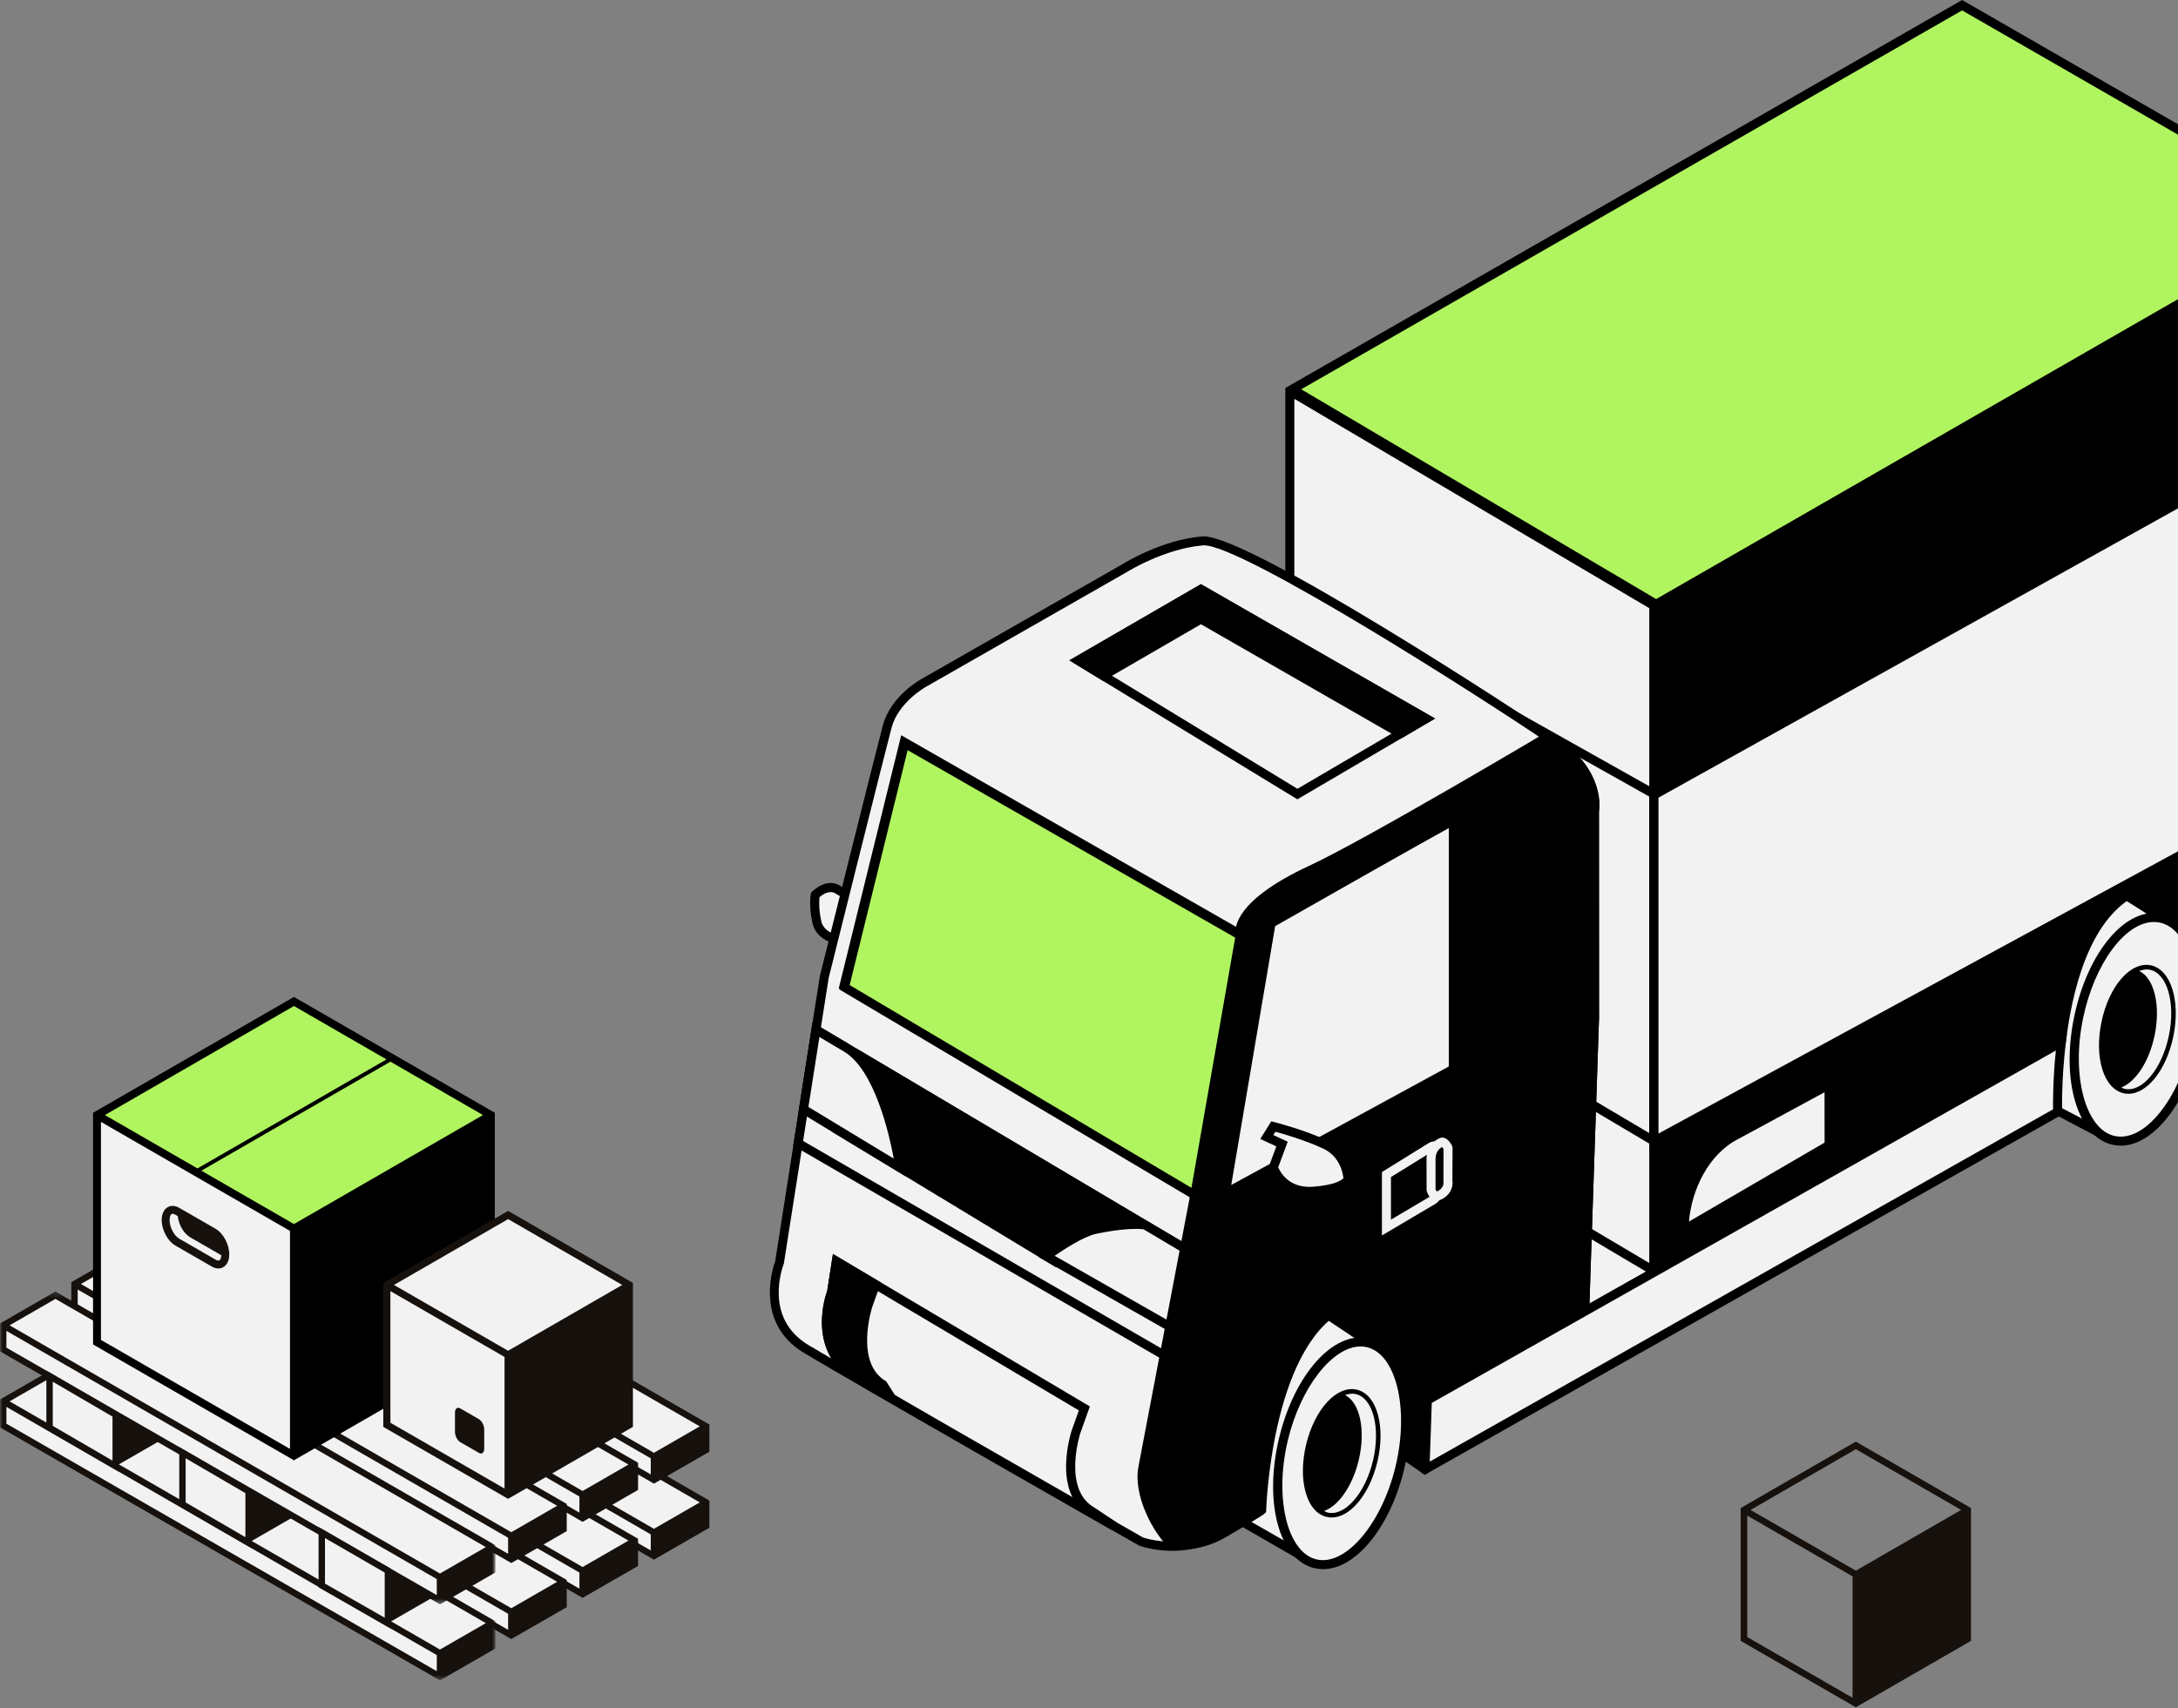 <svg width="427" height="335" viewBox="0 0 427 335" fill="none" xmlns="http://www.w3.org/2000/svg">
<rect x="0" y="0" width="427" height="335" fill="#808080" stroke="none"/>
<path fill-rule="evenodd" clip-rule="evenodd" d="M342.552 321.028V297.213L363.196 309.121V332.936L342.552 321.028ZM363.839 284.189L384.484 296.096L374.12 302.074L363.839 308.006L360.604 306.139L343.199 296.098L363.839 284.189ZM363.839 282.702L341.91 295.354L341.265 295.751V321.771L363.196 334.423L363.839 334.795L364.483 334.423L386.416 321.771V296.469V295.724L363.839 282.702Z" fill="#16110D"/>
<path fill-rule="evenodd" clip-rule="evenodd" d="M164.839 184.372C164.839 184.372 160.857 184.017 160.146 180.819C159.434 177.621 159.829 175.489 159.829 175.489C159.829 175.489 162.103 173.154 164.198 174.423C167.014 176.126 168.979 177.11 168.979 177.11L164.839 184.372Z" fill="#F2F2F2"/>
<path fill-rule="evenodd" clip-rule="evenodd" d="M160.663 175.925C160.593 176.57 160.492 178.303 161.01 180.628C161.434 182.544 163.399 183.195 164.374 183.403L167.758 177.469C166.919 177.021 165.498 176.243 163.74 175.177C162.573 174.472 161.177 175.485 160.663 175.925ZM165.328 185.303L164.76 185.251C164.571 185.235 160.124 184.797 159.284 181.01C158.541 177.677 158.942 175.423 158.959 175.329L159.01 175.066L159.195 174.873C159.306 174.758 161.987 172.047 164.657 173.667C167.404 175.329 169.357 176.309 169.375 176.321L170.21 176.736L165.328 185.303Z" fill="black"/>
<path fill-rule="evenodd" clip-rule="evenodd" d="M456.393 174.859L383.897 130.419L209.314 229.569L279.841 274.586L456.393 174.859Z" fill="#F2F2F2"/>
<path fill-rule="evenodd" clip-rule="evenodd" d="M211.025 229.614L279.868 273.555L454.652 174.828L383.881 131.445L211.025 229.614ZM279.813 275.617L279.364 275.331L207.603 229.525L208.877 228.802L383.914 129.392L457.259 175.384L456.829 175.627L279.813 275.617Z" fill="black"/>
<path fill-rule="evenodd" clip-rule="evenodd" d="M252.874 76.043V206.942L324.262 249.253V118.253L252.874 76.043Z" fill="#F2F2F2"/>
<path fill-rule="evenodd" clip-rule="evenodd" d="M324.314 155.742L252.875 115.57L252.821 181.428L324.26 223.778L324.314 155.742Z" fill="#F2F2F2"/>
<path fill-rule="evenodd" clip-rule="evenodd" d="M253.704 180.925L323.379 222.227L323.428 156.258L253.757 117.082L253.704 180.925ZM325.143 225.328L251.936 181.934L251.993 114.062L325.198 155.227L325.143 225.328Z" fill="black"/>
<path fill-rule="evenodd" clip-rule="evenodd" d="M433.6 200.976L393.731 177.547L416.798 157.443L432.644 160.3C432.644 160.3 443.829 171.455 444.518 172.802C445.207 174.15 433.6 200.976 433.6 200.976Z" fill="black"/>
<path fill-rule="evenodd" clip-rule="evenodd" d="M395.236 177.407L433.184 199.706C438.252 187.958 443.47 175.053 443.659 173.09C442.847 171.925 437.3 166.199 432.214 161.121L417.059 158.388L395.236 177.407ZM434.292 201.598L433.589 201.996L392.225 177.688L416.539 156.496L433.071 159.478L433.267 159.676C435.154 161.555 444.59 171.001 445.305 172.399C445.523 172.825 446.183 174.119 434.41 201.326L434.292 201.598Z" fill="black"/>
<path fill-rule="evenodd" clip-rule="evenodd" d="M456.837 42.566L324.26 118.774L252.821 76.63L384.67 1.02L456.837 42.566Z" fill="#B0F560"/>
<path fill-rule="evenodd" clip-rule="evenodd" d="M324.716 117.495L255.107 76.337L384.672 2.04L455.064 42.565L324.716 117.495ZM253.758 206.437V78.21L323.376 119.28V247.7L253.758 206.437ZM457.718 42.053L384.672 0L253.705 75.105L253.359 75.302L251.99 76.087V77.167V207.446L325.144 250.801V119.284L457.278 43.331L457.718 42.053Z" fill="black"/>
<path fill-rule="evenodd" clip-rule="evenodd" d="M279.366 288.168L244.826 264.304L269.05 245.716L291.265 250.08L279.366 288.168Z" fill="black"/>
<path fill-rule="evenodd" clip-rule="evenodd" d="M246.327 264.266L278.88 286.756L290.128 250.759L269.272 246.658L246.327 264.266ZM280.106 288.764L279.318 289.208L243.323 264.34L268.83 244.77L292.403 249.406L280.106 288.764Z" fill="black"/>
<path fill-rule="evenodd" clip-rule="evenodd" d="M258.164 256.312L256.99 255.61C256.581 255.415 256.159 255.251 255.713 255.144C249.4 253.644 241.281 262.109 238.434 274.072C235.801 285.145 238.305 295.281 242.675 297.926V297.931L257.89 306.655L270.363 264.534L258.164 256.312Z" fill="#F2F2F2"/>
<path fill-rule="evenodd" clip-rule="evenodd" d="M243.272 297.254L257.359 305.334L269.332 264.903L256.537 256.369C256.218 256.219 255.86 256.087 255.509 256.005C249.555 254.561 241.953 263.12 239.297 274.277C236.735 285.035 239.214 294.799 243.135 297.171L243.272 297.254ZM259.123 305.597C258.763 306.812 257.363 307.371 256.265 306.739L241.79 298.4C237.019 294.974 235.123 284.174 237.574 273.868C240.497 261.588 248.889 252.627 255.92 254.284C256.397 254.399 256.872 254.574 257.377 254.818L258.658 255.58L271.394 264.161L259.123 305.597Z" fill="black"/>
<path fill-rule="evenodd" clip-rule="evenodd" d="M274.477 287.705C271.63 299.669 264.205 308.154 257.889 306.655C251.576 305.155 248.765 294.241 251.613 282.275C254.458 270.311 261.886 261.826 268.199 263.326C274.512 264.825 277.325 275.739 274.477 287.705Z" fill="#F2F2F2"/>
<path fill-rule="evenodd" clip-rule="evenodd" d="M266.742 264.04C261.268 264.04 254.965 272.011 252.473 282.48C249.79 293.756 252.364 304.436 258.094 305.796C263.811 307.178 270.932 298.782 273.615 287.5C276.3 276.222 273.726 265.545 267.992 264.184C267.583 264.085 267.166 264.04 266.742 264.04ZM259.391 307.714C258.817 307.714 258.248 307.65 257.684 307.517C250.793 305.878 247.747 294.703 250.75 282.071C253.758 269.44 261.521 260.842 268.403 262.463C275.296 264.102 278.341 275.279 275.338 287.908C272.579 299.505 265.813 307.714 259.391 307.714Z" fill="black"/>
<path fill-rule="evenodd" clip-rule="evenodd" d="M269.173 286.446C267.646 292.86 263.666 297.407 260.28 296.604C256.896 295.801 255.389 289.948 256.915 283.535C258.442 277.119 262.422 272.572 265.808 273.375C269.192 274.18 270.699 280.031 269.173 286.446Z" fill="black"/>
<path fill-rule="evenodd" clip-rule="evenodd" d="M265.001 274.164C262.263 274.164 259.066 278.311 257.775 283.739C257.072 286.703 257.015 289.62 257.613 291.953C258.156 294.058 259.202 295.44 260.487 295.744C263.285 296.439 266.928 292.074 268.313 286.241C269.018 283.277 269.076 280.359 268.478 278.025C267.933 275.922 266.889 274.54 265.602 274.236C265.406 274.187 265.203 274.164 265.001 274.164ZM261.073 297.581C260.738 297.581 260.407 297.544 260.078 297.466C258.106 296.995 256.622 295.196 255.902 292.395C255.228 289.788 255.284 286.57 256.053 283.331C257.718 276.333 262.093 271.591 266.013 272.515C267.984 272.983 269.467 274.782 270.188 277.586C270.86 280.19 270.805 283.411 270.036 286.65C268.509 293.056 264.712 297.581 261.073 297.581Z" fill="black"/>
<path fill-rule="evenodd" clip-rule="evenodd" d="M265.808 273.376C265.12 273.212 264.406 273.321 263.695 273.571C266.577 274.974 267.792 280.386 266.378 286.334C265.161 291.444 262.387 295.32 259.598 296.297C259.824 296.406 260.036 296.546 260.28 296.606C263.666 297.409 267.648 292.861 269.174 286.447C270.701 280.031 269.192 274.179 265.808 273.376Z" fill="#F2F2F2"/>
<path fill-rule="evenodd" clip-rule="evenodd" d="M280.554 233.282L243.603 211.02L230.329 218.301L261.52 237.254L276.058 250.81L280.554 258.584V233.282Z" fill="#F2F2F2"/>
<path fill-rule="evenodd" clip-rule="evenodd" d="M232.095 218.34L261.978 236.501L276.825 250.367L279.671 255.29V233.782L243.581 212.037L232.095 218.34ZM281.441 261.879L275.36 251.365L260.916 237.902L228.563 218.262L243.622 210L281.441 232.781V261.879Z" fill="black"/>
<path fill-rule="evenodd" clip-rule="evenodd" d="M284.925 209.829L239.71 234.191L249.002 180.876L284.925 161.051V209.829ZM234.264 234.191L165.461 193.365L177.263 145.528L243.166 183.248L234.264 234.191ZM304.862 145.528C295.634 139.219 243.55 105.424 235.781 106.069C228.01 106.712 220.603 111.341 220.603 111.341L181.177 133.87C181.177 133.87 175.396 136.992 173.939 142.472C172.483 147.952 161.6 191.57 161.6 191.57L152.799 247.662C152.799 247.662 148.395 258.698 158.033 264.519C167.673 270.341 223.681 302.284 223.681 302.284C223.681 302.284 231.546 305.18 238.945 300.813C246.344 296.446 246.344 296.432 246.344 296.432C246.344 296.432 247.061 263.034 264.48 255.426C281.899 247.818 279.841 274.587 279.841 274.587L310.705 256.369L312.607 199.763V159.008C312.607 159.008 314.089 151.836 304.862 145.528Z" fill="#F2F2F2"/>
<path fill-rule="evenodd" clip-rule="evenodd" d="M166.477 192.939L233.611 232.781L242.185 183.707L177.841 146.876L166.477 192.939ZM234.914 235.605L164.445 193.789L176.684 144.18L244.143 182.791L244.036 183.401L234.914 235.605ZM249.8 181.443L240.894 232.553L284.042 209.303V162.548L249.8 181.443ZM238.526 235.833L248.201 180.306L285.812 159.553V210.356L238.526 235.833ZM224.119 301.514C224.158 301.512 231.604 304.117 238.495 300.052C243.086 297.343 244.819 296.314 245.475 295.924C245.641 291.502 247.37 261.932 264.125 254.618C268.565 252.677 272.237 252.703 275.043 254.694C280.538 258.596 280.884 268.929 280.797 272.996L309.836 255.854L311.723 199.733V159.009C311.793 158.563 312.94 152.124 304.361 146.256C290.351 136.675 243.614 106.94 236.057 106.94C235.985 106.94 235.919 106.943 235.854 106.951C228.385 107.567 221.146 112.044 221.074 112.092L181.617 134.637C181.543 134.678 176.135 137.663 174.794 142.699C173.357 148.109 162.568 191.349 162.459 191.787L153.673 247.799C153.455 248.413 149.621 258.407 158.492 263.762C168.01 269.513 223.56 301.198 224.119 301.518V301.514ZM229.805 304.121C226.185 304.121 223.566 303.184 223.375 303.112C222.682 302.732 167.116 271.034 157.575 265.275C147.413 259.136 151.932 247.454 151.979 247.337L160.728 191.436C160.852 190.922 171.643 147.669 173.084 142.247C174.624 136.461 180.507 133.228 180.756 133.093L220.164 110.574C220.445 110.397 227.815 105.842 235.708 105.188C235.79 105.18 235.874 105.178 235.965 105.178C245.133 105.178 298.054 139.803 305.36 144.798C314.963 151.366 313.536 158.871 313.472 159.19L313.491 199.764L311.573 256.881L278.83 276.208L278.958 274.518C278.97 274.376 279.967 260.356 274.015 256.133C271.754 254.527 268.66 254.564 264.834 256.236C248.137 263.527 247.234 296.125 247.226 296.451C247.226 296.953 247.226 296.953 239.394 301.576C236.041 303.554 232.62 304.121 229.805 304.121Z" fill="black"/>
<path fill-rule="evenodd" clip-rule="evenodd" d="M165.562 193.6L177.364 145.762L243.265 183.482L234.363 234.427L165.562 193.6Z" fill="#B0F560"/>
<path fill-rule="evenodd" clip-rule="evenodd" d="M166.578 193.174L233.712 233.011L242.287 183.94L177.942 147.111L166.578 193.174ZM235.016 235.838L164.547 194.024L176.785 144.415L244.244 183.024L244.137 183.634L235.016 235.838Z" fill="black"/>
<path fill-rule="evenodd" clip-rule="evenodd" d="M285.026 160.698V210.187L239.811 234.425L249.103 181.11L285.026 160.698Z" fill="#F2F2F2"/>
<path fill-rule="evenodd" clip-rule="evenodd" d="M249.901 181.67L240.995 232.79L284.14 209.657V162.218L249.901 181.67ZM238.627 236.062L248.304 180.547L248.663 180.339L285.91 159.18V210.714L238.627 236.062Z" fill="black"/>
<path fill-rule="evenodd" clip-rule="evenodd" d="M284.925 209.657L240.211 234.019L249.253 180.704L284.925 160.879V209.657ZM243.166 183.248L234.264 234.191C234.264 234.191 225.885 278.29 224.063 287.751C223.064 292.951 226.81 300.15 229.951 303.027C232.788 303.149 236.416 302.725 239.946 300.641C247.345 296.274 247.345 296.26 247.345 296.26C247.345 296.26 248.153 264.213 263.045 256.131C279.749 247.067 279.841 274.587 279.841 274.587L310.705 256.369L312.606 199.591V158.838C312.606 158.838 313.846 150.62 303.355 144.51C303.355 144.51 268.084 165.472 257.071 170.572C241.486 177.789 243.166 183.248 243.166 183.248Z" fill="black"/>
<path fill-rule="evenodd" clip-rule="evenodd" d="M250.053 181.27L241.388 232.373L284.041 209.133V162.38L250.053 181.27ZM239.034 235.667L248.449 180.138L285.809 159.375V210.183L239.034 235.667ZM230.317 302.156C233.682 302.253 236.785 301.482 239.496 299.878C244.089 297.171 245.822 296.14 246.476 295.75C246.648 291.429 248.316 263.12 262.624 255.356C266.814 253.082 270.424 252.803 273.349 254.536C279.329 258.075 280.462 269.008 280.674 273.067L309.835 255.855L311.721 199.562V158.837C311.774 158.402 312.679 151.207 303.356 145.538C299.193 148.005 267.694 166.626 257.443 171.372C243.024 178.054 244.005 182.968 244.017 183.016L244.06 183.194L244.035 183.4L235.132 234.345C235.13 234.359 226.754 278.456 224.931 287.918C224.026 292.624 227.449 299.344 230.317 302.156ZM230.841 303.931C230.535 303.931 230.225 303.924 229.914 303.912L229.591 303.9L229.351 303.68C226.138 300.735 222.094 293.308 223.196 287.584C225.017 278.123 233.395 234.026 233.395 234.026L242.263 183.27C242.033 181.97 242.101 176.532 256.697 169.77C267.546 164.746 302.552 143.961 302.905 143.751L303.351 143.484L303.8 143.747C314.683 150.086 313.534 158.609 313.48 158.969L313.491 199.591L311.571 256.882L278.964 276.129L278.955 274.589C278.955 274.441 278.824 259.829 272.447 256.054C270.093 254.664 267.073 254.953 263.467 256.907C249.196 264.652 248.235 295.968 248.229 296.282C248.229 296.779 248.229 296.779 240.395 301.402C237.549 303.082 234.34 303.931 230.841 303.931Z" fill="black"/>
<path fill-rule="evenodd" clip-rule="evenodd" d="M271.813 239.063V230.33L282.012 224.014V234.696L271.813 240.721V239.063Z" fill="black"/>
<path fill-rule="evenodd" clip-rule="evenodd" d="M272.698 230.822V239.173L281.124 234.192V225.601L272.698 230.822ZM270.93 242.27V229.838L280.162 224.118C281.353 223.38 282.894 224.237 282.894 225.638V233.389C282.894 234.513 282.3 235.552 281.334 236.123L270.93 242.27Z" fill="#F2F2F2"/>
<path fill-rule="evenodd" clip-rule="evenodd" d="M282.593 224.013C282.593 224.013 280.554 224.73 280.554 227.279V233.242C280.554 233.242 280.965 235.283 282.593 234.193C284.221 233.1 283.857 231.525 283.857 231.525L283.892 225.094C283.892 225.094 283.175 223.695 282.593 224.013Z" fill="black"/>
<path fill-rule="evenodd" clip-rule="evenodd" d="M282.72 224.924C282.321 225.137 281.439 225.774 281.439 227.278V233.24C281.476 233.312 281.632 233.593 281.716 233.63C281.76 233.636 281.873 233.612 282.101 233.458C283.211 232.712 282.997 231.732 282.995 231.72L283.007 225.324C282.915 225.172 282.808 225.024 282.72 224.924ZM281.718 235.397C281.449 235.397 281.223 235.339 281.04 235.265C280 234.834 279.716 233.558 279.685 233.413L279.671 227.278C279.671 224.386 281.815 223.373 282.234 223.205C282.524 223.067 282.855 223.045 283.166 223.143C283.939 223.379 284.481 224.306 284.679 224.692L284.775 225.098L284.743 231.525V231.523C284.763 231.523 285.139 233.548 283.086 234.926C282.559 235.278 282.095 235.397 281.718 235.397Z" fill="#F2F2F2"/>
<path fill-rule="evenodd" clip-rule="evenodd" d="M156.48 224.202L228.257 265.781L232.245 244.815L159.975 201.929L156.48 224.202Z" fill="#F2F2F2"/>
<path fill-rule="evenodd" clip-rule="evenodd" d="M157.448 223.741L227.621 264.392L231.26 245.258L160.647 203.356L157.448 223.741ZM228.891 267.171L155.514 224.661L159.303 200.503L233.231 244.371L228.891 267.171Z" fill="black"/>
<path fill-rule="evenodd" clip-rule="evenodd" d="M164.249 221.593L207.203 247.6L229.737 243.326L168.422 206.943L164.249 221.593Z" fill="black"/>
<path fill-rule="evenodd" clip-rule="evenodd" d="M165.286 221.185L207.372 246.67L227.277 242.892L168.96 208.286L165.286 221.185ZM207.035 248.532L206.745 248.356L163.214 222L167.887 205.596L232.196 243.759L207.035 248.532Z" fill="black"/>
<path fill-rule="evenodd" clip-rule="evenodd" d="M157.528 217.522L176.413 228.962C176.413 228.962 173.823 210.146 165.891 205.439C160.805 202.422 159.975 201.929 159.975 201.929L157.528 217.522Z" fill="#F2F2F2"/>
<path fill-rule="evenodd" clip-rule="evenodd" d="M158.494 217.073L175.222 227.205C174.336 222.403 171.478 209.783 165.44 206.197L160.648 203.357L158.494 217.073ZM177.541 230.678L156.563 217.97L159.302 200.504L166.343 204.679C174.548 209.547 177.179 228.053 177.288 228.839L177.541 230.678Z" fill="black"/>
<path fill-rule="evenodd" clip-rule="evenodd" d="M232.244 244.814L224.633 240.297C224.633 240.297 222.208 239.543 214.776 241.072C211.24 241.801 205.126 246.342 205.126 246.342L229.327 260.15L232.244 244.814Z" fill="#F2F2F2"/>
<path fill-rule="evenodd" clip-rule="evenodd" d="M206.764 246.262L228.687 258.77L231.259 245.259L224.189 241.061C224.181 241.092 223.72 240.985 222.664 240.985C221.255 240.985 218.797 241.147 214.956 241.938C212.52 242.439 208.655 244.955 206.764 246.262ZM229.964 261.532L203.512 246.438L204.597 245.633C204.852 245.442 210.913 240.965 214.599 240.209C222.037 238.674 224.627 239.369 224.894 239.453L233.23 244.37L229.964 261.532Z" fill="black"/>
<path fill-rule="evenodd" clip-rule="evenodd" d="M214.07 296.378C207.13 292.411 210.954 280.768 210.954 280.768L212.592 276.196L163.962 247.333L162.998 253.486C162.998 253.486 158.593 264.52 168.23 270.342C174.589 274.181 201.115 289.382 218.441 299.288L214.07 296.378Z" fill="#F2F2F2"/>
<path fill-rule="evenodd" clip-rule="evenodd" d="M164.634 248.759L163.87 253.622C163.65 254.232 159.82 264.229 168.69 269.583C174.107 272.857 194.415 284.517 210.255 293.585C207.596 288.352 209.983 280.89 210.113 280.493L211.513 276.583L164.634 248.759ZM218.001 300.055C202.031 290.923 174.266 275.018 167.774 271.097C157.612 264.958 162.128 253.275 162.174 253.158L163.294 245.906L213.669 275.804L211.788 281.066C211.757 281.153 208.281 292.049 214.51 295.61L214.562 295.641L218.932 298.551L218.001 300.055Z" fill="black"/>
<path fill-rule="evenodd" clip-rule="evenodd" d="M173.278 271.633C166.338 267.667 170.162 256.024 170.162 256.024L171.642 251.889L163.963 247.332L162.997 253.485C162.997 253.485 158.594 264.519 168.231 270.341C169.985 271.401 173.28 273.328 177.486 275.766C176.705 275 173.278 271.633 173.278 271.633Z" fill="black"/>
<path fill-rule="evenodd" clip-rule="evenodd" d="M164.634 248.759L163.87 253.622C163.65 254.232 159.82 264.229 168.69 269.583C169.272 269.938 170.025 270.384 170.925 270.916C166.078 265.872 169.172 256.202 169.32 255.75L170.565 252.277L164.634 248.759ZM183.118 280.054L177.041 276.529C172.829 274.085 169.529 272.159 167.774 271.095C157.612 264.958 162.128 253.275 162.174 253.158L163.294 245.906L172.72 251.505L170.991 256.325C170.964 256.409 167.488 267.305 173.719 270.867L175.44 273.555L183.118 280.054Z" fill="black"/>
<path fill-rule="evenodd" clip-rule="evenodd" d="M413.4 173.311L412.209 172.641C411.794 172.455 411.368 172.303 410.92 172.208C404.568 170.877 396.449 179.551 393.921 191.587C391.579 202.725 394.192 212.791 398.563 215.319V215.323L414.456 223.644L425.697 181.208L413.4 173.311Z" fill="#F2F2F2"/>
<path fill-rule="evenodd" clip-rule="evenodd" d="M399.073 214.594L413.885 222.346L424.676 181.605L411.776 173.412C411.451 173.27 411.087 173.147 410.738 173.073C407.983 172.496 404.671 174.096 401.647 177.474C398.397 181.101 395.963 186.179 394.787 191.767C392.507 202.62 395.128 212.312 399.005 214.555L399.073 214.594ZM415.871 221.754C415.439 223.383 413.603 224.188 412.113 223.403L397.677 215.804C392.869 212.487 390.838 201.961 393.056 191.404C394.291 185.517 396.875 180.152 400.329 176.295C403.783 172.438 407.707 170.639 411.102 171.343C411.579 171.444 412.06 171.606 412.571 171.836L413.879 172.567L426.717 180.812L415.871 221.754Z" fill="black"/>
<path fill-rule="evenodd" clip-rule="evenodd" d="M430.537 204.262C428.008 216.298 420.809 224.976 414.456 223.643C408.106 222.31 405.006 211.473 407.536 199.438C410.065 187.402 417.265 178.724 423.617 180.057C429.967 181.388 433.065 192.226 430.537 204.262Z" fill="#F2F2F2"/>
<path fill-rule="evenodd" clip-rule="evenodd" d="M422.276 180.803C416.708 180.803 410.666 188.834 408.401 199.619C406.018 210.962 408.874 221.569 414.638 222.776C417.387 223.353 420.434 221.795 423.25 218.404C426.198 214.85 428.478 209.765 429.672 204.08C430.867 198.397 430.826 192.824 429.555 188.388C428.344 184.147 426.171 181.495 423.435 180.922C423.053 180.842 422.664 180.803 422.276 180.803ZM415.777 224.662C415.271 224.662 414.77 224.61 414.274 224.508C407.342 223.054 403.999 211.958 406.67 199.255C409.34 186.556 416.844 177.724 423.799 179.193C427.207 179.905 429.855 183.001 431.257 187.901C432.604 192.609 432.653 198.485 431.403 204.443C430.151 210.404 427.74 215.76 424.611 219.529C421.829 222.883 418.742 224.662 415.777 224.662Z" fill="black"/>
<path fill-rule="evenodd" clip-rule="evenodd" d="M425.202 203.143C423.845 209.596 419.987 214.248 416.582 213.533C413.176 212.819 411.515 207.008 412.872 200.557C414.228 194.104 418.087 189.451 421.492 190.166C424.898 190.881 426.559 196.689 425.202 203.143Z" fill="black"/>
<path fill-rule="evenodd" clip-rule="evenodd" d="M420.781 190.976C418.024 190.976 414.893 195.23 413.738 200.736C412.506 206.6 413.892 212.066 416.764 212.669C419.619 213.267 423.104 208.827 424.338 202.961C425.569 197.095 424.183 191.631 421.311 191.032C421.137 190.995 420.958 190.976 420.781 190.976ZM417.282 214.491C416.988 214.491 416.692 214.46 416.4 214.399C412.457 213.571 410.527 207.409 412.005 200.373C413.485 193.34 417.722 188.485 421.675 189.3C425.616 190.128 427.545 196.288 426.069 203.324C424.699 209.835 420.958 214.491 417.282 214.491Z" fill="black"/>
<path fill-rule="evenodd" clip-rule="evenodd" d="M421.492 190.166C420.799 190.02 420.09 190.15 419.387 190.417C422.302 191.744 423.661 197.121 422.404 203.104C421.323 208.247 418.653 212.192 415.89 213.244C416.118 213.347 416.334 213.482 416.58 213.533C419.987 214.248 423.846 209.596 425.202 203.143C426.559 196.689 424.896 190.881 421.492 190.166Z" fill="#F2F2F2"/>
<path fill-rule="evenodd" clip-rule="evenodd" d="M323.818 118.009L323.376 118.264V250.758L404.537 205.316L404.928 205.096L404.981 204.648C406.241 194.056 409.635 180.425 418.668 175.639C421.251 174.271 423.493 174.039 425.325 174.955C428.374 176.473 430.619 181.22 431.813 188.681L432.013 189.932L457.26 175.384L457.718 42.054L456.836 41.546L323.818 118.009Z" fill="black"/>
<path fill-rule="evenodd" clip-rule="evenodd" d="M404.124 204.383L279.841 274.588L279.366 288.168L403.403 218.046C403.403 218.046 403.203 212.022 404.124 204.383Z" fill="#F2F2F2"/>
<path fill-rule="evenodd" clip-rule="evenodd" d="M280.707 275.11L280.306 286.62L402.509 217.537C402.486 216.034 402.484 211.544 403.053 206.005L280.707 275.11ZM279.319 289.208L278.466 288.618L278.976 274.06L279.405 273.816L405.212 202.755L405.002 204.491C404.102 211.963 404.285 217.956 404.289 218.016L404.303 218.552L403.839 218.815L279.319 289.208Z" fill="black"/>
<path fill-rule="evenodd" clip-rule="evenodd" d="M211.378 129.515L254.356 155.714L279.587 140.916L235.447 115.571L211.378 129.515Z" fill="#F2F2F2"/>
<path fill-rule="evenodd" clip-rule="evenodd" d="M213.107 129.533L254.365 154.683L277.826 140.926L235.448 116.591L213.107 129.533ZM254.347 156.745L209.647 129.496L235.444 114.554L281.35 140.907L254.347 156.745Z" fill="black"/>
<path fill-rule="evenodd" clip-rule="evenodd" d="M235.446 121.393L274.57 143.859L279.586 140.917L235.446 115.57L211.377 129.514L216.274 132.501L235.446 121.393Z" fill="black"/>
<path fill-rule="evenodd" clip-rule="evenodd" d="M235.444 120.374L274.566 142.838L277.828 140.926L235.448 116.591L213.107 129.535L216.286 131.474L235.444 120.374ZM274.576 144.882L235.448 122.414L216.263 133.53L209.647 129.494L235.444 114.554L281.348 140.907L274.576 144.882Z" fill="black"/>
<path fill-rule="evenodd" clip-rule="evenodd" d="M324.261 155.9L456.837 82.062V151.731L324.261 223.777V155.9Z" fill="#F2F2F2"/>
<path fill-rule="evenodd" clip-rule="evenodd" d="M325.145 156.421V222.291L455.953 151.206V83.565L325.145 156.421ZM323.377 225.263V155.379L323.829 155.129L457.721 80.558V152.256L457.259 152.506L323.377 225.263Z" fill="black"/>
<path fill-rule="evenodd" clip-rule="evenodd" d="M249.649 228.905C249.649 228.905 251.259 234.075 257.513 233.601C263.767 233.126 264.278 231.267 264.278 231.267C264.278 231.267 264.165 226.49 259.782 224.436C255.401 222.38 249.649 220.912 249.649 220.912L248.36 222.968L251.345 224.346L249.649 228.905Z" fill="#F2F2F2"/>
<path fill-rule="evenodd" clip-rule="evenodd" d="M250.595 228.902C251 229.872 252.71 233.072 257.447 232.721C261.842 232.386 263.088 231.375 263.378 231.051C263.287 230.122 262.738 226.799 259.408 225.236C255.985 223.63 251.645 222.371 250.054 221.932L249.643 222.587L252.459 223.889L250.595 228.902ZM256.719 234.514C250.543 234.514 248.823 229.223 248.804 229.167L248.716 228.88L250.231 224.805L247.077 223.349L249.242 219.894L249.869 220.054C250.109 220.114 255.751 221.568 260.16 223.636C264.981 225.898 265.158 231.028 265.162 231.246L265.164 231.375L265.129 231.503C264.971 232.078 263.957 233.998 257.58 234.483C257.282 234.505 256.994 234.514 256.719 234.514Z" fill="black"/>
<path fill-rule="evenodd" clip-rule="evenodd" d="M330.176 241.123L358.595 224.566L358.585 212.705L340.278 222.625C333.911 225.889 330.176 233.975 330.176 241.123Z" fill="#F2F2F2"/>
<path fill-rule="evenodd" clip-rule="evenodd" d="M357.703 214.19L340.702 223.405C334.878 226.386 331.615 233.486 331.124 239.547L357.714 224.061L357.703 214.19ZM329.29 242.661V241.124C329.29 232.962 333.644 225.032 339.875 221.84L359.467 211.222L359.482 225.073L329.29 242.661Z" fill="black"/>
<path fill-rule="evenodd" clip-rule="evenodd" d="M42.574 251.133V255.874L128.207 305.126V300.527L42.574 251.133Z" fill="#F2F2F2"/>
<path fill-rule="evenodd" clip-rule="evenodd" d="M128.207 300.528L42.574 251.134L52.816 245.227L138.449 294.621L128.207 300.528Z" fill="#F2F2F2"/>
<path fill-rule="evenodd" clip-rule="evenodd" d="M128.206 300.527L44.28 252.117L52.816 247.194L136.97 295.736L128.206 300.527Z" fill="#F2F2F2"/>
<path fill-rule="evenodd" clip-rule="evenodd" d="M43.201 255.512V252.218L127.58 300.889V304.044L43.201 255.512ZM137.195 294.621L134.73 296.042L128.205 299.803L97.803 282.266L43.828 251.133L52.816 245.949L137.195 294.621ZM139.076 294.982V294.259L138.449 293.898L53.129 244.684L52.816 244.503L42.574 250.41L41.947 250.772V251.495V256.237L127.58 305.488L128.209 305.849L128.834 305.488L139.076 299.593V294.982Z" fill="#16110D"/>
<path fill-rule="evenodd" clip-rule="evenodd" d="M28.591 258.625V263.366L114.223 312.618V308.02L28.591 258.625Z" fill="#F2F2F2"/>
<path fill-rule="evenodd" clip-rule="evenodd" d="M114.223 308.019L28.591 258.625L38.833 252.718L124.465 302.112L114.223 308.019Z" fill="#F2F2F2"/>
<path fill-rule="evenodd" clip-rule="evenodd" d="M114.223 308.019L30.297 259.609L38.833 254.686L122.987 303.225L114.223 308.019Z" fill="#F2F2F2"/>
<path fill-rule="evenodd" clip-rule="evenodd" d="M29.218 263.004V259.71L113.596 308.381V311.536L29.218 263.004ZM123.211 302.112L120.746 303.534L114.221 307.296L83.82 289.758L29.845 258.625L38.833 253.441L123.211 302.112ZM125.092 302.474V301.751L124.465 301.389L39.145 252.176L38.833 251.995L28.591 257.902L27.964 258.264V258.987V263.729L113.596 312.979L114.225 313.341L114.85 312.979L125.092 307.085V302.474Z" fill="#16110D"/>
<path fill-rule="evenodd" clip-rule="evenodd" d="M14.609 266.704V271.446L100.242 320.696V316.098L14.609 266.704Z" fill="#F2F2F2"/>
<path fill-rule="evenodd" clip-rule="evenodd" d="M100.242 316.098L14.609 266.704L24.851 260.797L110.484 310.191L100.242 316.098Z" fill="#F2F2F2"/>
<path fill-rule="evenodd" clip-rule="evenodd" d="M100.241 316.098L16.315 267.688L24.851 262.765L109.005 311.304L100.241 316.098Z" fill="#F2F2F2"/>
<path fill-rule="evenodd" clip-rule="evenodd" d="M15.236 271.083V267.789L99.615 316.46V319.615L15.236 271.083ZM109.23 310.191L106.765 311.613L100.242 315.373L69.838 297.837L15.864 266.704L24.851 261.52L109.23 310.191ZM111.111 310.553V309.83L110.484 309.468L25.164 260.255L24.851 260.074L14.609 265.981L13.982 266.343V267.066V271.808L99.615 321.059L100.244 321.42L100.869 321.059L111.111 315.164V310.553Z" fill="#16110D"/>
<path fill-rule="evenodd" clip-rule="evenodd" d="M0.627 274.807V279.547L86.259 328.799V324.201L0.627 274.807Z" fill="#F2F2F2"/>
<path fill-rule="evenodd" clip-rule="evenodd" d="M86.259 324.2L0.627 274.806L10.869 268.899L96.501 318.293L86.259 324.2Z" fill="#F2F2F2"/>
<path fill-rule="evenodd" clip-rule="evenodd" d="M86.259 324.2L2.331 275.79L10.869 270.867L95.023 319.408L86.259 324.2Z" fill="#F2F2F2"/>
<mask id="mask0_364_5646" style="mask-type:luminance" maskUnits="userSpaceOnUse" x="0" y="268" width="98" height="62">
<path fill-rule="evenodd" clip-rule="evenodd" d="M0 268.176H97.128V329.522H0V268.176Z" fill="white"/>
</mask>
<g mask="url(#mask0_364_5646)">
<path fill-rule="evenodd" clip-rule="evenodd" d="M1.254 279.185V275.891L85.632 324.562V327.717L1.254 279.185ZM95.247 318.293L92.782 319.715L86.259 323.477L55.856 305.939L1.881 274.806L10.869 269.622L95.247 318.293ZM97.128 318.655V317.932L96.501 317.57L11.181 268.357L10.869 268.176L0.627 274.083L0 274.445V275.168V279.91L85.632 329.161L86.259 329.522L86.886 329.161L97.128 323.266V318.655Z" fill="#16110D"/>
</g>
<path fill-rule="evenodd" clip-rule="evenodd" d="M42.574 236.224V240.965L128.207 290.217V285.618L42.574 236.224Z" fill="#F2F2F2"/>
<path fill-rule="evenodd" clip-rule="evenodd" d="M128.207 285.618L42.574 236.223L52.816 230.316L138.449 279.711L128.207 285.618Z" fill="#F2F2F2"/>
<path fill-rule="evenodd" clip-rule="evenodd" d="M128.206 285.618L44.28 237.207L52.816 232.284L136.97 280.824L128.206 285.618Z" fill="#F2F2F2"/>
<path fill-rule="evenodd" clip-rule="evenodd" d="M43.201 240.603V237.308L127.58 285.979V289.134L43.201 240.603ZM137.195 279.711L134.73 281.132L128.207 284.895L97.803 267.357L43.828 236.224L52.816 231.04L137.195 279.711ZM139.076 280.072V279.349L138.449 278.988L53.129 229.774L52.816 229.594L42.574 235.501L41.947 235.862V236.585V241.328L127.58 290.578L128.209 290.94L128.834 290.578L139.076 284.683V280.072Z" fill="#16110D"/>
<path fill-rule="evenodd" clip-rule="evenodd" d="M28.591 243.716V248.456L114.223 297.709V293.11L28.591 243.716Z" fill="#F2F2F2"/>
<path fill-rule="evenodd" clip-rule="evenodd" d="M114.223 293.11L28.591 243.716L38.833 237.809L124.465 287.203L114.223 293.11Z" fill="#F2F2F2"/>
<path fill-rule="evenodd" clip-rule="evenodd" d="M114.223 293.11L30.297 244.7L38.833 239.776L122.987 288.318L114.223 293.11Z" fill="#F2F2F2"/>
<path fill-rule="evenodd" clip-rule="evenodd" d="M29.218 248.095V244.8L113.596 293.472V296.626L29.218 248.095ZM123.211 287.203L120.746 288.624L114.221 292.385L83.82 274.849L29.845 243.716L38.833 238.532L123.211 287.203ZM125.092 287.565V286.842L124.465 286.48L39.145 237.267L38.833 237.086L28.591 242.993L27.964 243.354V244.077V248.82L113.596 298.07L114.225 298.432L114.85 298.07L125.092 292.176V287.565Z" fill="#16110D"/>
<path fill-rule="evenodd" clip-rule="evenodd" d="M14.608 251.794V256.535L100.241 305.787V301.189L14.608 251.794Z" fill="#F2F2F2"/>
<path fill-rule="evenodd" clip-rule="evenodd" d="M100.241 301.188L14.608 251.794L24.85 245.887L110.483 295.281L100.241 301.188Z" fill="#F2F2F2"/>
<path fill-rule="evenodd" clip-rule="evenodd" d="M100.241 301.189L16.315 252.778L24.851 247.855L109.005 296.397L100.241 301.189Z" fill="#F2F2F2"/>
<path fill-rule="evenodd" clip-rule="evenodd" d="M15.236 256.173V252.879L99.614 301.55V304.705L15.236 256.173ZM109.229 295.282L106.764 296.703L100.241 300.466L69.838 282.93L15.863 251.795L24.851 246.61L109.229 295.282ZM111.11 295.643V294.92L110.483 294.559L25.163 245.345L24.851 245.165L14.608 251.072L13.981 251.433V252.156V256.898L99.614 306.149L100.243 306.51L100.868 306.149L111.11 300.254V295.643Z" fill="#16110D"/>
<path fill-rule="evenodd" clip-rule="evenodd" d="M0.627 259.896V264.639L86.259 313.889V309.291L0.627 259.896Z" fill="#F2F2F2"/>
<path fill-rule="evenodd" clip-rule="evenodd" d="M86.258 309.291L0.626 259.897L10.868 253.99L96.5 303.384L86.258 309.291Z" fill="#F2F2F2"/>
<path fill-rule="evenodd" clip-rule="evenodd" d="M86.258 309.291L2.33 260.881L10.868 255.958L95.022 304.497L86.258 309.291Z" fill="#F2F2F2"/>
<mask id="mask1_364_5646" style="mask-type:luminance" maskUnits="userSpaceOnUse" x="0" y="253" width="98" height="62">
<path fill-rule="evenodd" clip-rule="evenodd" d="M0 253.267H97.128V314.613H0V253.267Z" fill="white"/>
</mask>
<g mask="url(#mask1_364_5646)">
<path fill-rule="evenodd" clip-rule="evenodd" d="M1.253 264.276V260.982L85.631 309.653V312.807L1.253 264.276ZM95.246 303.384L92.781 304.806L86.258 308.566L55.855 291.03L1.88 259.897L10.868 254.713L95.246 303.384ZM97.127 303.746V303.023L96.5 302.661L11.181 253.448L10.868 253.267L0.626 259.174L-0.001 259.536V260.259V265.001L85.631 314.251L86.26 314.613L86.885 314.251L97.127 308.357V303.746Z" fill="#16110D"/>
</g>
<path fill-rule="evenodd" clip-rule="evenodd" d="M63.084 310.91V300.527L76.05 308.02V318.312L63.084 310.91Z" fill="#F2F2F2"/>
<path fill-rule="evenodd" clip-rule="evenodd" d="M75.424 317.233L63.712 310.546V301.613L75.424 308.381V317.233ZM84.998 313.165L76.678 308.379V307.658L62.458 299.44V311.273L76.678 319.392V317.952L84.998 313.165Z" fill="#16110D"/>
<path fill-rule="evenodd" clip-rule="evenodd" d="M9.716 279.979V269.867L22.682 277.434V287.518L9.716 279.979Z" fill="#F2F2F2"/>
<path fill-rule="evenodd" clip-rule="evenodd" d="M22.056 286.429L10.342 279.616V270.957L22.056 277.793V286.429ZM31.63 282.373L23.31 277.587V277.074L9.09 268.774V280.339L23.31 288.606V287.158L31.63 282.373Z" fill="#16110D"/>
<path fill-rule="evenodd" clip-rule="evenodd" d="M35.769 294.987V284.874L48.736 292.443V302.527L35.769 294.987Z" fill="#F2F2F2"/>
<path fill-rule="evenodd" clip-rule="evenodd" d="M48.109 301.438L36.395 294.626V285.966L48.109 292.802V301.438ZM57.683 297.382L49.364 292.594V292.083L35.144 283.783V295.349L49.364 303.616V302.168L57.683 297.382Z" fill="#16110D"/>
<path fill-rule="evenodd" clip-rule="evenodd" d="M96.239 218.66L57.629 196.39L19.021 218.66H19.019V263.201L57.629 285.471V241.043L96.239 218.66Z" fill="#B0F560"/>
<path fill-rule="evenodd" clip-rule="evenodd" d="M19.02 263.057L57.63 285.327V240.899L19.02 218.516V263.057Z" fill="#F2F2F2"/>
<path fill-rule="evenodd" clip-rule="evenodd" d="M73.343 230.974L57.629 240.038L39.482 229.571L76.546 208.194L94.69 218.661L73.343 230.974ZM56.853 284.135L19.791 262.756V220L56.853 241.377V284.135ZM57.629 197.282L75.775 207.749L38.711 229.128L20.564 218.661L57.629 197.282ZM97.011 218.215L57.629 195.497L18.363 218.147L18.244 218.215L18.237 219.102L18.244 219.107V263.645L56.853 285.916L57.629 286.363L58.404 285.916L96.625 263.869L97.011 263.645V219.107V218.215Z" fill="black"/>
<path fill-rule="evenodd" clip-rule="evenodd" d="M43.004 247.15C42.786 247.271 42.465 247.127 42.293 247.029L35.13 242.898C34.109 242.309 33.247 240.633 33.247 239.234C33.247 238.544 33.461 238.176 33.644 238.07C33.866 237.94 34.187 238.092 34.357 238.191L34.851 238.476C35.03 240.154 36.025 241.904 37.275 242.627L43.389 246.152C43.356 246.725 43.179 247.049 43.004 247.15ZM42.293 240.984L35.13 236.852C34.339 236.398 33.535 236.35 32.873 236.73C32.129 237.162 31.699 238.072 31.699 239.234C31.699 241.181 32.867 243.379 34.357 244.237L41.518 248.368C41.953 248.62 42.391 248.746 42.807 248.746C43.152 248.746 43.479 248.659 43.779 248.487C44.523 248.058 44.949 247.146 44.949 245.983C44.949 244.038 43.783 241.84 42.293 240.984Z" fill="#16110D"/>
<path fill-rule="evenodd" clip-rule="evenodd" d="M99.613 293.116L75.84 279.402V251.977L99.613 265.69V293.116Z" fill="#F2F2F2"/>
<path fill-rule="evenodd" clip-rule="evenodd" d="M123.386 251.978L99.613 265.691L75.84 251.978L99.613 238.264L123.386 251.978Z" fill="#F2F2F2"/>
<path fill-rule="evenodd" clip-rule="evenodd" d="M123.387 254.718L102.013 266.9L78.239 253.186L99.613 241.004L123.387 254.718Z" fill="#F2F2F2"/>
<path fill-rule="evenodd" clip-rule="evenodd" d="M76.537 279.002V253.186L98.915 266.095V291.908L76.537 279.002ZM99.614 239.07L121.991 251.977L110.758 258.457L99.614 264.885L96.105 262.862L77.239 251.977L99.614 239.07ZM99.614 237.458L75.843 251.171L75.142 251.601V279.807L98.915 293.521L99.614 293.923L100.311 293.521L124.086 279.807V252.381V251.574L99.614 237.458Z" fill="#16110D"/>
<path fill-rule="evenodd" clip-rule="evenodd" d="M93.879 284.905L90.251 282.812C89.669 282.477 89.198 281.577 89.198 280.803V276.993C89.198 276.219 89.669 275.863 90.251 276.198L93.879 278.291C94.461 278.626 94.932 279.526 94.932 280.3V284.11C94.932 284.884 94.461 285.24 93.879 284.905Z" fill="#16110D"/>
</svg>
